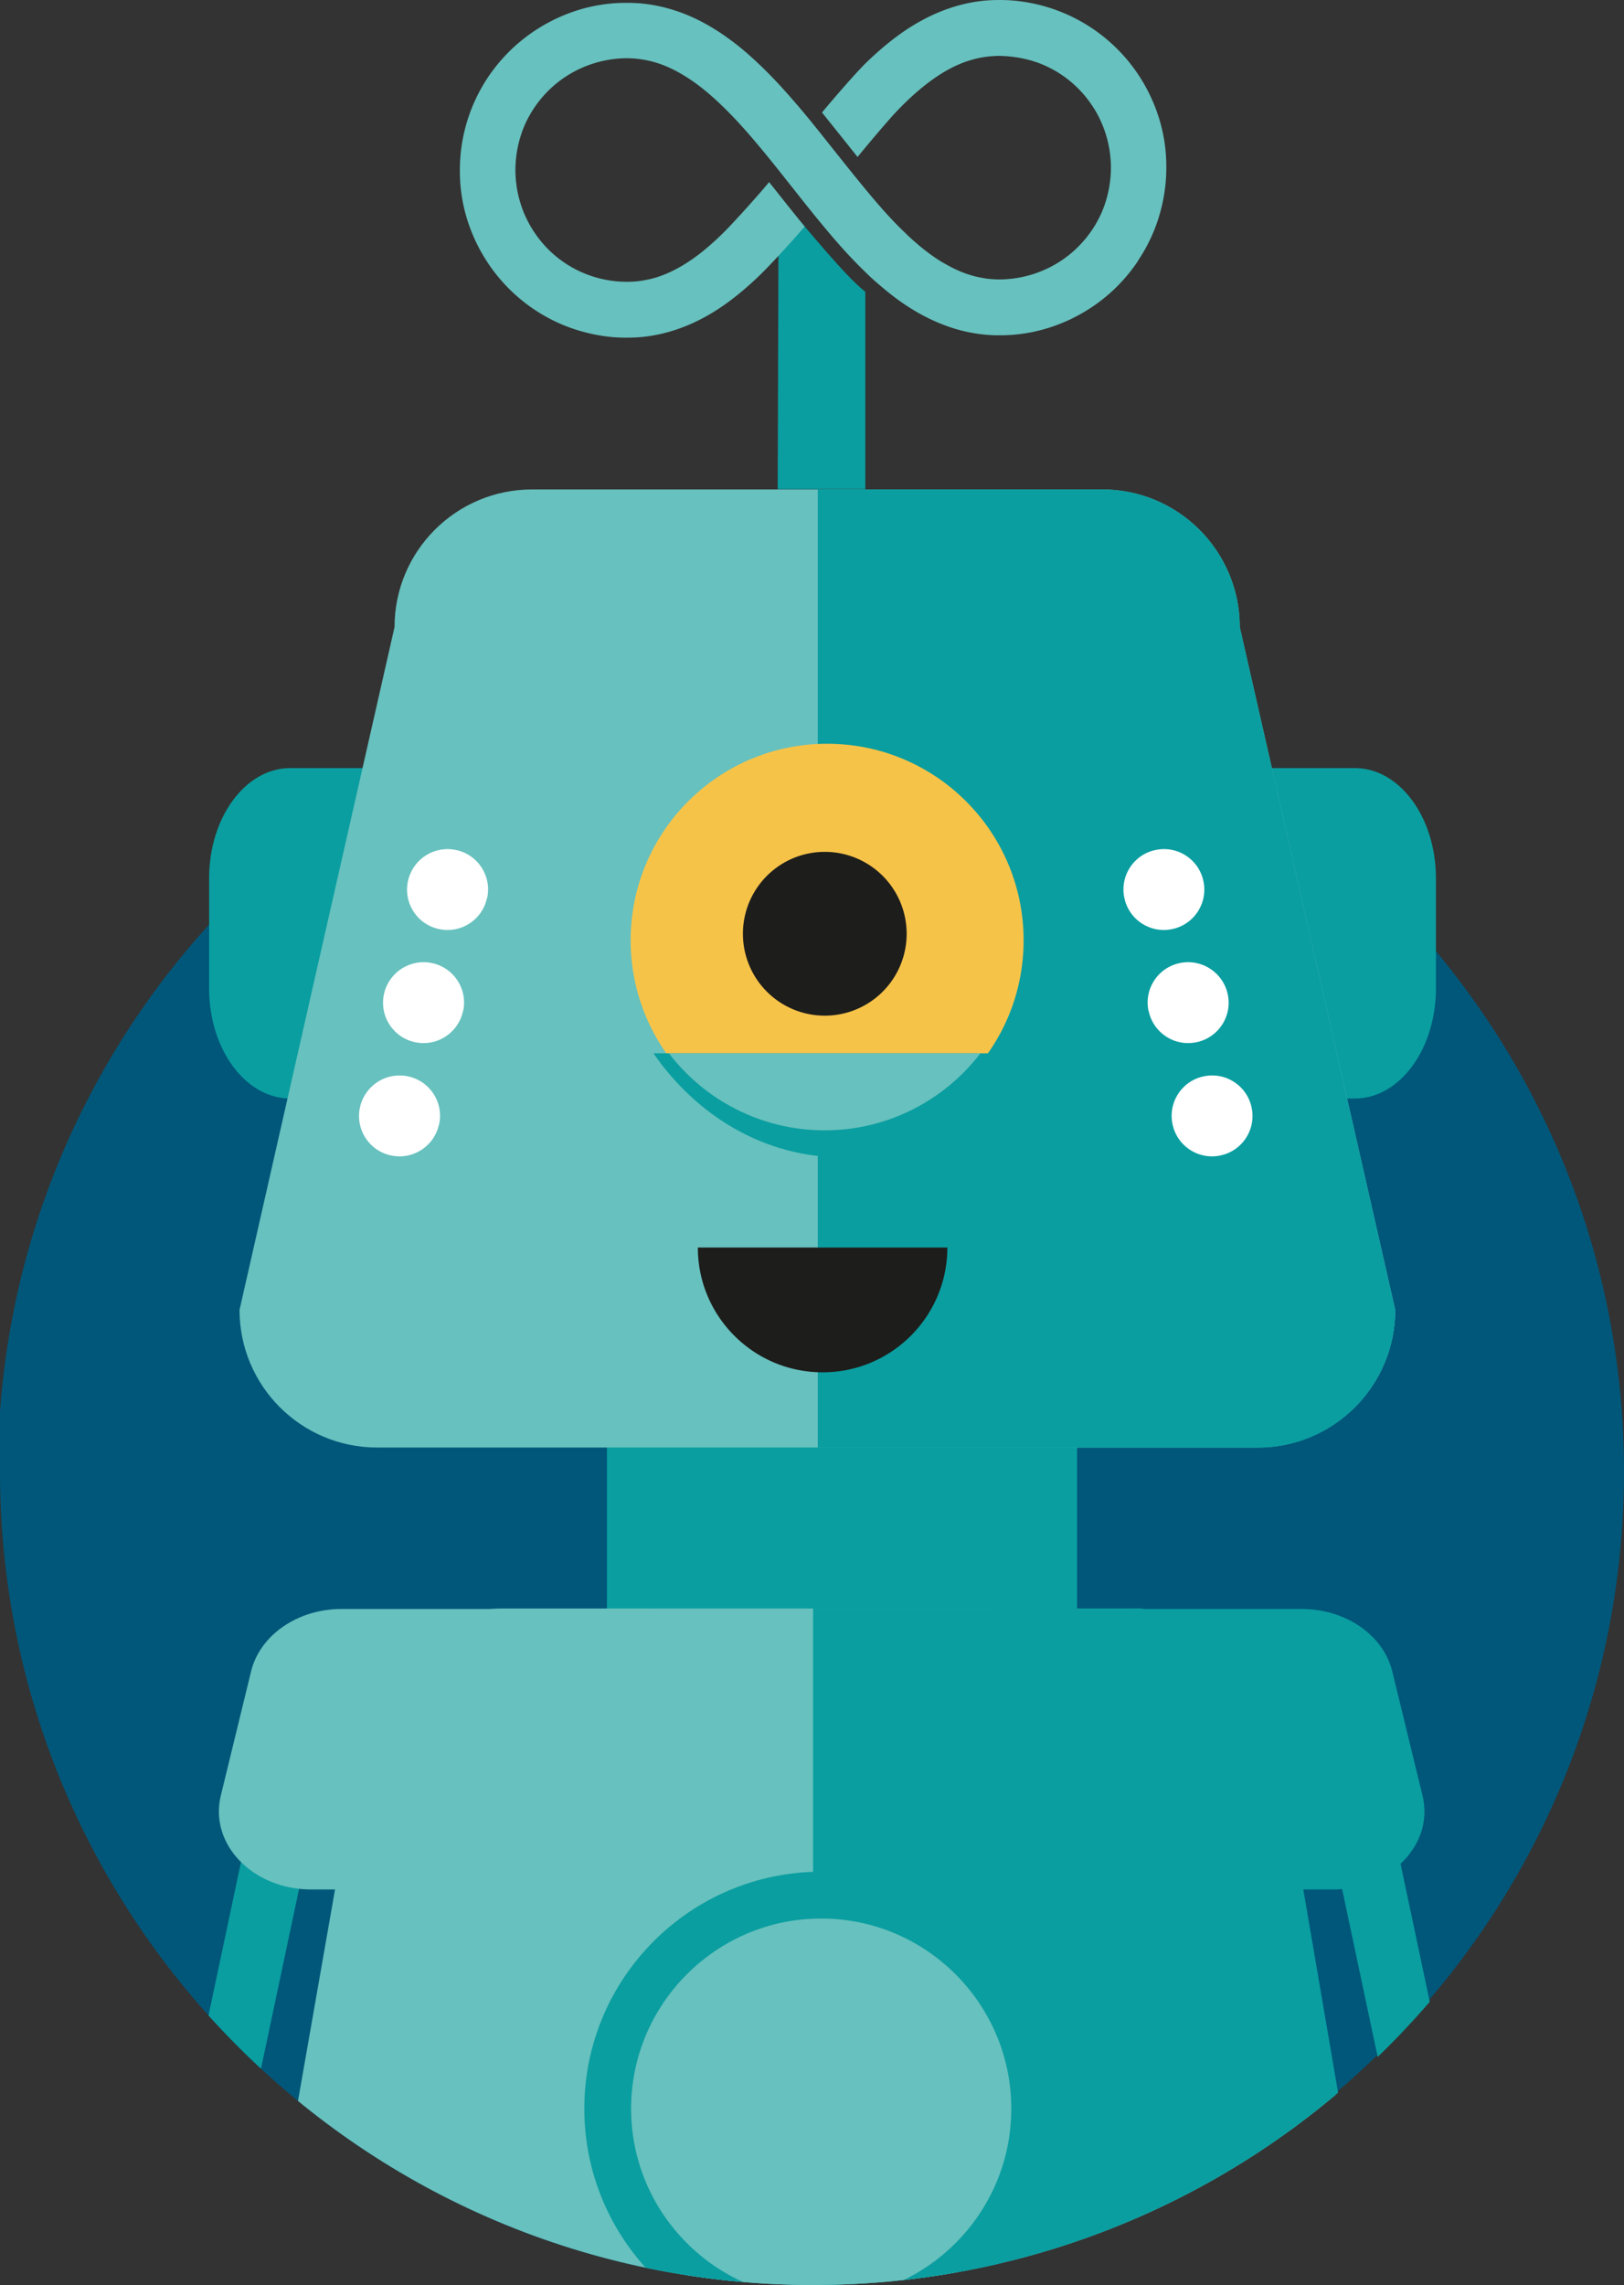 <svg version="1.1" viewBox="0 0 104.14 146.462" xmlns="http://www.w3.org/2000/svg"><rect x="0" y="0" width="104.14" height="146.462" fill="#333333" stroke="none"/><defs id="defs4318"><clipPath id="clippath"><path class="cls-8" d="M104.35 94.82 104.41 0H.14v94.76c0 28.79 23.34 52.14 52.14 52.14s52.14-23.34 52.14-52.14l-.06.06z" id="path4307"/></clipPath><clipPath id="clippath-1"><path class="cls-8" d="M34.26 31.81c-4.87 0-8.82 3.95-8.82 8.82L15.5 84.41c0 4.87 3.95 8.82 8.82 8.82h56.47c4.87 0 8.82-3.95 8.82-8.82l-9.97-43.78c0-4.87-3.95-8.82-8.82-8.82H34.26Z" id="path4310"/></clipPath><clipPath id="clippath-2"><path class="cls-8" d="M52.28 99.31h41.28v96.4H52.28Z" id="path4313"/></clipPath><style id="style4316">.cls-3{fill:#67c1be}.cls-4{fill:#0a9ea0}.cls-8{fill:none}</style></defs><g clip-path="url(#clippath)" id="g4350" transform="translate(-.14 -.438)"><path d="M52.14 146.9c28.79 0 52.14-23.34 52.14-52.14S80.94 42.62 52.14 42.62 0 65.97 0 94.76s23.34 52.14 52.14 52.14" style="fill:#00577a" id="path4320"/><path class="cls-4" d="M39.06 74.81v48.55c0 3.61 2.92 6.53 6.53 6.53h17.09c3.61 0 6.53-2.92 6.53-6.53V74.81M18.75 49.67c-2.87 0-5.2 3.16-5.2 7.06v7.06c0 3.9 2.33 7.06 5.2 7.06h68.27c2.87 0 5.2-3.16 5.2-7.06v-7.06c0-3.9-2.33-7.06-5.2-7.06z" id="path4322"/><path class="cls-3" d="M34.26 31.81c-4.87 0-8.82 3.95-8.82 8.82L15.5 84.4c0 4.87 3.95 8.82 8.82 8.82h56.47c4.87 0 8.82-3.95 8.82-8.82l-9.97-43.77c0-4.87-3.95-8.82-8.82-8.82zm-1.94 71.73c-5.39 0-9.76 5.67-9.76 12.66l-11 62.81c0 6.99 4.37 12.66 9.76 12.66h62.47c5.39 0 9.76-5.67 9.76-12.66L82.52 116.2c0-6.99-4.37-12.66-9.76-12.66z" id="path4324"/><path class="cls-4" d="M52.58 29.85h50.02v84.53H52.58Z" clip-path="url(#clippath-1)" id="path4326"/><path d="M53.18 73.31c6.96 0 12.6-5.64 12.6-12.6s-5.64-12.6-12.6-12.6-12.6 5.64-12.6 12.6 5.64 12.6 12.6 12.6" style="fill:#f6c349" id="path4328"/><path d="M28.3 72.5c.3-1.4-.6-2.78-2-3.07a2.6 2.6 0 0 0-3.08 2c-.3 1.4.6 2.78 2 3.07 1.4.3 2.78-.6 3.07-2m1.55-7.26c.3-1.4-.6-2.78-2-3.07a2.6 2.6 0 0 0-3.08 2c-.3 1.4.6 2.78 2 3.07 1.4.3 2.78-.6 3.07-2m1.55-7.25c.3-1.4-.6-2.78-2-3.07a2.6 2.6 0 0 0-3.08 2c-.3 1.4.6 2.78 2 3.07 1.4.3 2.78-.6 3.07-2M75.33 72.5c-.3-1.4.6-2.78 2-3.07 1.4-.3 2.78.6 3.07 2 .3 1.4-.6 2.78-2 3.07-1.4.3-2.78-.6-3.07-2m-1.54-7.26c-.3-1.4.6-2.78 2-3.07 1.4-.3 2.78.6 3.08 2 .3 1.4-.6 2.78-2 3.07-1.4.3-2.78-.6-3.07-2m-1.56-7.25c-.3-1.4.6-2.78 2-3.07 1.4-.3 2.78.6 3.07 2 .3 1.4-.6 2.78-2 3.07-1.4.3-2.78-.6-3.07-2" id="path4330" style="fill:#fff"/><path class="cls-4" d="M32.32 103.54c-5.39 0-9.76 5.67-9.76 12.66l-11 62.81c0 6.99 4.37 12.66 9.76 12.66h62.47c5.39 0 9.76-5.67 9.76-12.66L82.8 116.2c-.09-7.96-4.65-12.66-10.04-12.66z" clip-path="url(#clippath-2)" id="path4332"/><path d="m11.33 149.57 6.49-30.64m69.88 0 6.49 30.64" id="path4334" style="stroke:#0a9ea0;stroke-linecap:round;stroke-width:4px;fill:none"/><path class="cls-3" d="m16.24 107.57-1.94 7.96c-.76 3.11 2.05 6.02 5.8 6.02h21.56c3.27 0 5.92-2.24 5.92-5.01v-7.96c0-2.77-2.65-5.01-5.92-5.01H22.04c-2.81 0-5.23 1.67-5.8 4z" id="path4336"/><path class="cls-4" d="m89.42 107.57 1.94 7.96c.76 3.11-2.05 6.02-5.8 6.02H64c-3.27 0-5.92-2.24-5.92-5.01v-7.96c0-2.77 2.65-5.01 5.92-5.01h19.62c2.81 0 5.23 1.67 5.8 4z" id="path4338"/><circle class="cls-3" cx="52.8" cy="135.6" r="13.69" id="circle4340"/><path class="cls-4" d="M52.8 150.79c-8.38 0-15.19-6.81-15.19-15.19 0-8.38 6.81-15.19 15.19-15.19 8.38 0 15.19 6.81 15.19 15.19 0 8.38-6.81 15.19-15.19 15.19zm0-27.38c-6.72 0-12.19 5.47-12.19 12.19s5.47 12.19 12.19 12.19 12.19-5.47 12.19-12.19-5.47-12.19-12.19-12.19z" id="path4342"/><path d="M53.03 65.54a5.25 5.25 0 1 0 0-10.5 5.25 5.25 0 1 0 0 10.5m7.86 14.86c0 4.42-3.58 8-8 8s-8-3.58-8-8z" id="path4344" style="fill:#1d1d1b"/><path class="cls-4" d="M42.04 67.95c2.8 4.05 7.17 6.67 12.09 6.67s9.3-2.61 12.09-6.67H42.03Z" id="path4346"/><path class="cls-3" d="M43.03 67.95c2.3 3 5.92 4.94 9.99 4.94s7.69-1.94 9.99-4.94H43.02Z" id="path4348"/></g><path class="cls-4" d="m49.93 12.582-.06 18.77h5.62v-12.65c-1.3-1.01-3.61-3.89-5.55-6.13z" id="path4352"/><path class="cls-3" d="M73 16.672c.58-.87 1.03-1.82 1.33-2.82.31-1.03.47-2.11.46-3.19 0-1.45-.3-2.86-.87-4.17a10.742 10.742 0 0 0-6.74-6.03c-1.03-.31-2.12-.48-3.19-.46-.74 0-1.47.09-2.18.26-1.22.29-2.43.82-3.61 1.59-.88.58-1.75 1.29-2.67 2.18-.67.66-2.08 2.29-2.82 3.18.55.68 1.09 1.36 1.62 2.02l.66.83c.7-.85 2.03-2.44 2.62-3.04.53-.55 1.06-1.04 1.57-1.45.8-.65 1.6-1.15 2.37-1.47.4-.17.8-.29 1.21-.38.42-.09.83-.13 1.27-.14.94.01 1.9.18 2.79.54 1.28.53 2.38 1.42 3.17 2.58.4.58.7 1.21.91 1.87.22.69.33 1.4.34 2.13 0 .96-.18 1.9-.54 2.79a7.208 7.208 0 0 1-2.58 3.17 7.245 7.245 0 0 1-4 1.25c-.49 0-.93-.05-1.39-.15-.59-.13-1.16-.34-1.74-.64-.19-.1-.38-.21-.58-.32-.56-.34-1.14-.77-1.72-1.28-.21-.18-.43-.38-.64-.59-.6-.57-1.23-1.24-1.92-2.05-.53-.62-1.06-1.27-1.6-1.94l-1.04-1.3c-.85-1.07-1.73-2.19-2.65-3.24-.79-.91-1.51-1.67-2.2-2.32-.62-.59-1.21-1.09-1.81-1.53-.12-.09-.24-.17-.36-.26-.91-.63-1.8-1.11-2.73-1.46-.94-.35-1.91-.57-2.88-.63-.21-.01-.41-.02-.62-.02h-.09c-1.45 0-2.86.3-4.17.87-1.91.83-3.54 2.18-4.7 3.92a10.706 10.706 0 0 0-1.79 6.01c0 1.45.3 2.85.87 4.17.83 1.91 2.18 3.54 3.92 4.7.87.58 1.82 1.03 2.82 1.33 1.03.31 2.09.48 3.19.46.73 0 1.47-.09 2.18-.26 1.22-.29 2.44-.82 3.61-1.59.88-.58 1.75-1.29 2.67-2.18.67-.65 2.09-2.2 2.85-3.09-.57-.69-2.08-2.6-2.28-2.85-.71.86-2.06 2.35-2.64 2.95-.53.55-1.06 1.03-1.57 1.45-.8.65-1.6 1.14-2.37 1.47-.41.17-.8.3-1.21.38-.42.09-.84.14-1.27.14-.97.01-1.91-.18-2.79-.54a7.075 7.075 0 0 1-3.17-2.58c-.39-.57-.7-1.2-.91-1.87-.22-.69-.33-1.4-.34-2.13 0-.96.18-1.9.54-2.79a7.208 7.208 0 0 1 2.58-3.17 7.245 7.245 0 0 1 4-1.25c.46 0 .92.05 1.39.15.78.17 1.54.49 2.32.97.56.34 1.14.77 1.72 1.28.79.69 1.63 1.55 2.57 2.64.85.99 1.73 2.09 2.57 3.16l.09.11c.84 1.07 1.72 2.17 2.62 3.22.8.93 1.5 1.66 2.2 2.33.14.14.29.27.44.41.48.42.93.79 1.37 1.12 1.03.76 2.04 1.32 3.08 1.71l.21.08c1.1.39 2.25.59 3.38.58 1.45 0 2.85-.3 4.17-.87 1.91-.83 3.54-2.18 4.69-3.92zm-19.02-7.17Z" id="path4354"/></svg>